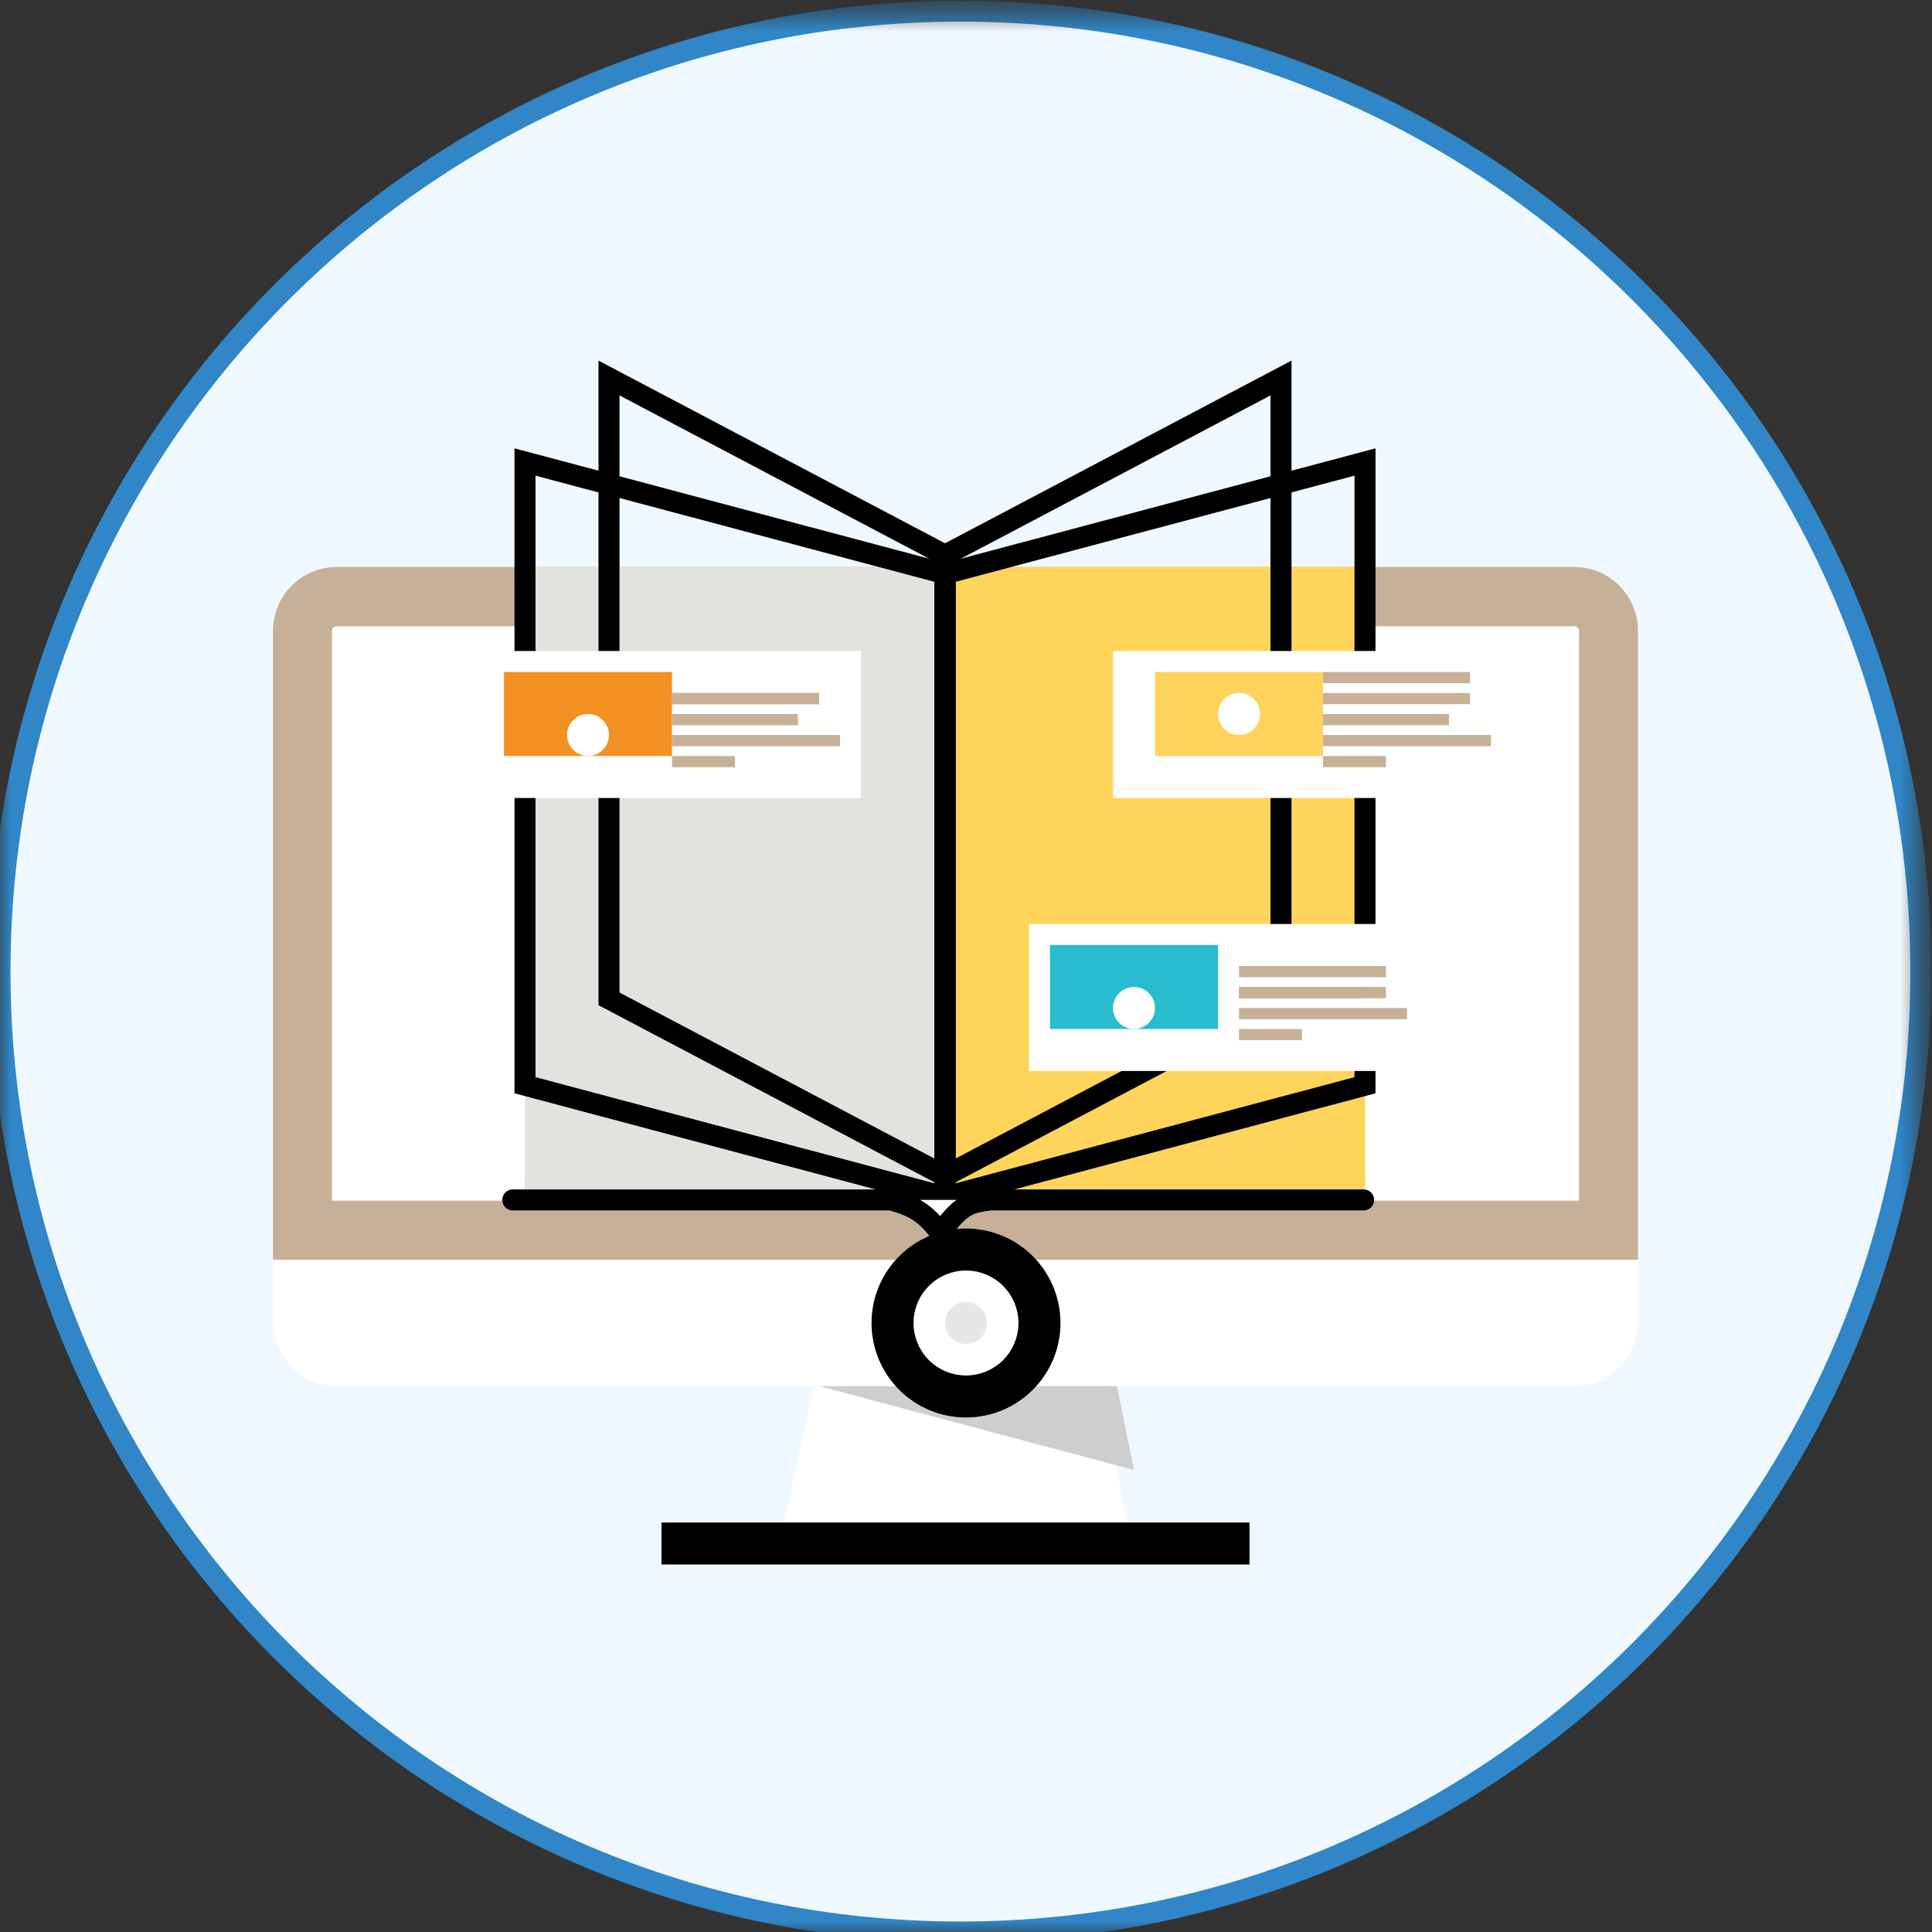 <?xml version="1.0" encoding="UTF-8"?>
<svg width="92px" height="92px" viewBox="0 0 92 92" version="1.1" xmlns="http://www.w3.org/2000/svg" xmlns:xlink="http://www.w3.org/1999/xlink">
    <rect x="0" y="0" width="92" height="92" fill="#333333" stroke="none"/>
    <!-- Generator: Sketch 46.2 (44496) - http://www.bohemiancoding.com/sketch -->
    <title>Page 1</title>
    <desc>Created with Sketch.</desc>
    <defs>
        <polygon id="path-1" points="3.1353565e-15 92 3.1353565e-15 0.53 91.471 0.53 91.471 92"></polygon>
        <polygon id="path-3" points="0 93 91 93 91 1 0 1"></polygon>
    </defs>
    <g id="Page-1" stroke="none" stroke-width="1" fill="none" fill-rule="evenodd">
        <g id="Home-Page" transform="translate(-606, -893)">
            <g id="Why-Us" transform="translate(272, 657)">
                <g id="2" transform="translate(0, 233)">
                    <g id="Page-1" transform="translate(334, 3)">
                        <g id="Group-3">
                            <mask id="mask-2" fill="white">
                                <use xlink:href="#path-1"></use>
                            </mask>
                            <g id="Clip-2"></g>
                            <path d="M91.471,46.265 C91.471,71.524 70.994,92 45.735,92 C20.477,92 -0,71.524 -0,46.265 C-0,21.006 20.477,0.53 45.735,0.53 C70.994,0.53 91.471,21.006 91.471,46.265" id="Fill-1" stroke="#3086C7" fill="#F0F8FF" mask="url(#mask-2)"></path>
                        </g>
                        <path d="M16.017,27 L74.983,27 C76.643,27 78,28.354 78,30.007 L78,61.993 C78,63.646 76.643,65 74.983,65 L16.017,65 C14.357,65 13,63.646 13,61.993 L13,30.007 C13,28.354 14.357,27 16.017,27" id="Fill-4" fill="#FFFFFF"></path>
                        <path d="M74.983,27 L16.017,27 C14.357,27 13,28.366 13,30.035 L13,60 L78,60 L78,30.035 C78,28.366 76.643,27 74.983,27 M74.983,29.826 C75.091,29.826 75.19,29.926 75.19,30.035 L75.19,57.174 L15.81,57.174 L15.81,30.035 C15.81,29.926 15.908,29.826 16.017,29.826 L74.983,29.826" id="Fill-6" fill="#C6B198"></path>
                        <polygon id="Fill-8" fill="#FFFFFF" points="39.422 63 51.724 63 54 74 37 74"></polygon>
                        <polygon id="Fill-10" fill="#CECECE" points="39 66 53.19 66 54 70"></polygon>
                        <path d="M13,60 L13,62.897 C13,64.604 14.357,66 16.017,66 L74.983,66 C76.643,66 78,64.604 78,62.897 L78,60 L13,60 Z" id="Fill-12" fill="#FFFFFF"></path>
                        <mask id="mask-4" fill="white">
                            <use xlink:href="#path-3"></use>
                        </mask>
                        <g id="Clip-15"></g>
                        <polygon id="Fill-14" fill="#E6E7E8" mask="url(#mask-4)" points="32 74 59 74 59 73 32 73"></polygon>
                        <polygon id="Stroke-16" stroke="#000000" stroke-linecap="round" mask="url(#mask-4)" points="32 74 59 74 59 73 32 73"></polygon>
                        <path d="M47,63 C47,63.553 46.552,64 46,64 C45.448,64 45,63.553 45,63 C45,62.448 45.448,62 46,62 C46.552,62 47,62.448 47,63" id="Fill-17" fill="#E6E7E8" mask="url(#mask-4)"></path>
                        <path d="M47,63 C47,63.553 46.552,64 46,64 C45.448,64 45,63.553 45,63 C45,62.448 45.448,62 46,62 C46.552,62 47,62.448 47,63 Z" id="Stroke-18" stroke="#000000" stroke-width="7" stroke-linecap="round" mask="url(#mask-4)"></path>
                        <polygon id="Fill-19" fill="#D3D1C8" mask="url(#mask-4)" points="25 57 65 57 65 56 25 56"></polygon>
                        <polygon id="Fill-20" fill="#E3E2DF" mask="url(#mask-4)" points="25 57 45 57 45 27 25 27"></polygon>
                        <polygon id="Fill-21" fill="#FFD45B" mask="url(#mask-4)" points="45 57 65 57 65 27 45 27"></polygon>
                        <polygon id="Stroke-22" stroke="#000000" stroke-linecap="round" mask="url(#mask-4)" points="65 51.678 45 57 45 27.322 65 22"></polygon>
                        <polygon id="Stroke-23" stroke="#000000" stroke-linecap="round" mask="url(#mask-4)" points="61 47.564 45 56 45 26.436 61 18"></polygon>
                        <polygon id="Stroke-24" stroke="#000000" stroke-linecap="round" mask="url(#mask-4)" points="25 51.678 45 57 45 27.322 25 22"></polygon>
                        <polygon id="Stroke-25" stroke="#000000" stroke-linecap="round" mask="url(#mask-4)" points="29 47.564 45 56 45 26.436 29 18"></polygon>
                        <g id="Group-28" mask="url(#mask-4)">
                            <g transform="translate(24, 57)">
                                <path d="M0.419,0.139 L18.425,0.139 C19.419,0.415 20.039,0.698 20.777,1.716 C20.779,1.713 20.781,1.711 20.783,1.708 C21.768,0.355 22.136,0.277 23.16,0.139 L40.934,0.139" id="Fill-26" stroke="none" fill="#FFFFFF" fill-rule="evenodd"></path>
                                <path d="M0.419,0.139 L18.425,0.139 C19.419,0.415 20.039,0.698 20.777,1.716 C20.779,1.713 20.781,1.711 20.783,1.708 C21.768,0.355 22.136,0.277 23.16,0.139 L40.934,0.139" id="Stroke-27" stroke="#000000" stroke-width="1" fill="none" stroke-linecap="round" stroke-linejoin="round"></path>
                            </g>
                        </g>
                        <polygon id="Fill-29" fill="#FFFFFF" mask="url(#mask-4)" points="22 38 41 38 41 31 22 31"></polygon>
                        <polygon id="Fill-30" fill="#F49022" mask="url(#mask-4)" points="24 36 32 36 32 32 24 32"></polygon>
                        <path d="M29,35 C29,35.552 28.552,36 28,36 C27.448,36 27,35.552 27,35 C27,34.448 27.448,34 28,34 C28.552,34 29,34.448 29,35" id="Fill-31" fill="#FFFFFF" mask="url(#mask-4)"></path>
                        <polygon id="Fill-32" fill="#F49022" mask="url(#mask-4)" points="28 34.5 27 34 27 35 28 34.5 27 34 27 35"></polygon>
                        <polygon id="Fill-33" fill="#C6B198" mask="url(#mask-4)" points="32 33.534 39 33.534 39 33 32 33"></polygon>
                        <polygon id="Fill-34" fill="#C6B198" mask="url(#mask-4)" points="32 33.535 39 33.535 39 33 32 33"></polygon>
                        <polygon id="Fill-35" fill="#C6B198" mask="url(#mask-4)" points="32 35.534 40 35.534 40 35 32 35"></polygon>
                        <polygon id="Fill-36" fill="#C6B198" mask="url(#mask-4)" points="32 34.535 38 34.535 38 34 32 34"></polygon>
                        <polygon id="Fill-37" fill="#C6B198" mask="url(#mask-4)" points="32 36.534 35 36.534 35 36 32 36"></polygon>
                        <polygon id="Fill-38" fill="#FFFFFF" mask="url(#mask-4)" points="53 38 72 38 72 31 53 31"></polygon>
                        <polygon id="Fill-39" fill="#FFD35B" mask="url(#mask-4)" points="55 36 63 36 63 32 55 32"></polygon>
                        <path d="M60,34 C60,34.552 59.552,35 59,35 C58.447,35 58,34.552 58,34 C58,33.447 58.447,33 59,33 C59.552,33 60,33.447 60,34" id="Fill-40" fill="#FFFFFF" mask="url(#mask-4)"></path>
                        <polygon id="Fill-41" fill="#FFD35B" mask="url(#mask-4)" points="59 34.5 58 34 58 35 59 34.5 58 34 58 35"></polygon>
                        <polygon id="Fill-42" fill="#C6B198" mask="url(#mask-4)" points="63 32.535 70 32.535 70 32 63 32"></polygon>
                        <polygon id="Fill-43" fill="#C6B198" mask="url(#mask-4)" points="63 33.534 70 33.534 70 33 63 33"></polygon>
                        <polygon id="Fill-44" fill="#C6B198" mask="url(#mask-4)" points="63 35.534 71 35.534 71 35 63 35"></polygon>
                        <polygon id="Fill-45" fill="#C6B198" mask="url(#mask-4)" points="63 34.534 69 34.534 69 34 63 34"></polygon>
                        <polygon id="Fill-46" fill="#C6B198" mask="url(#mask-4)" points="63 36.534 66 36.534 66 36 63 36"></polygon>
                        <polygon id="Fill-47" fill="#FFFFFF" mask="url(#mask-4)" points="49 51 68 51 68 44 49 44"></polygon>
                        <polygon id="Fill-48" fill="#28BCCE" mask="url(#mask-4)" points="50 49 58 49 58 45 50 45"></polygon>
                        <path d="M55,48 C55,48.553 54.552,49 54,49 C53.448,49 53,48.553 53,48 C53,47.448 53.448,47 54,47 C54.552,47 55,47.448 55,48" id="Fill-49" fill="#FFFFFF" mask="url(#mask-4)"></path>
                        <polygon id="Fill-50" fill="#28BCCE" mask="url(#mask-4)" points="54 47.5 53 47 53 48 54 47.5 53 47 53 48"></polygon>
                        <polygon id="Fill-51" fill="#C6B198" mask="url(#mask-4)" points="59 46.534 66 46.534 66 46 59 46"></polygon>
                        <polygon id="Fill-52" fill="#C6B198" mask="url(#mask-4)" points="59 47.535 66 47.535 66 47 59 47"></polygon>
                        <polygon id="Fill-53" fill="#C6B198" mask="url(#mask-4)" points="59 48.534 67 48.534 67 48 59 48"></polygon>
                        <polygon id="Fill-54" fill="#C6B198" mask="url(#mask-4)" points="59 47.535 65 47.535 65 47 59 47"></polygon>
                        <polygon id="Fill-55" fill="#C6B198" mask="url(#mask-4)" points="59 49.534 62 49.534 62 49 59 49"></polygon>
                    </g>
                </g>
            </g>
        </g>
    </g>
</svg>